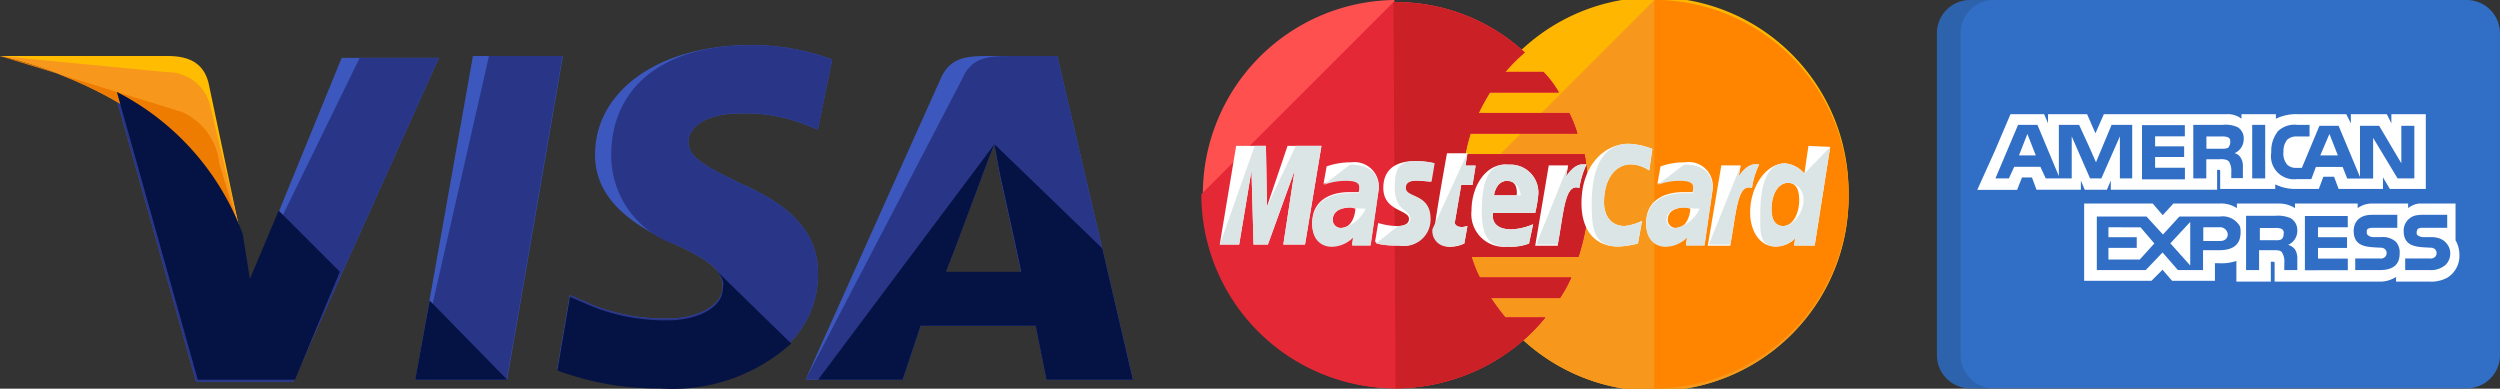 <svg xmlns="http://www.w3.org/2000/svg" width="64.555" height="10.036" viewBox="0 0 64.555 10.036">
  <rect x="0" y="0" width="64.555" height="10.036" fill="#333333" stroke="none"/>
  <g id="Group_15" data-name="Group 15" transform="translate(-55 -427.392)">
    <g id="mastercard_1_" data-name="mastercard(1)" transform="translate(86.021 427.392)">
      <path id="Path_12" data-name="Path 12" d="M211.627,105.814a5.014,5.014,0,1,1-10.027,0h0a5.014,5.014,0,1,1,10.027,0Z" transform="translate(-194.915 -100.8)" fill="#ffb600"/>
      <path id="Path_13" data-name="Path 13" d="M206.614,100.8a5.027,5.027,0,0,1,5.014,5.014h0a5.014,5.014,0,1,1-10.027,0" transform="translate(-194.915 -100.8)" fill="#f7981d"/>
      <path id="Path_14" data-name="Path 14" d="M352.8,100.8a5.027,5.027,0,0,1,5.014,5.014h0a5.01,5.01,0,0,1-5.014,5.014" transform="translate(-341.102 -100.8)" fill="#ff8500"/>
      <path id="Path_15" data-name="Path 15" d="M4.961,100.8a5.014,5.014,0,0,0,.053,10.027,5.072,5.072,0,0,0,3.369-1.3h0a4.768,4.768,0,0,0,.5-.531H7.852a6.121,6.121,0,0,1-.371-.5H9.258a3.4,3.4,0,0,0,.292-.531H7.189a3.162,3.162,0,0,1-.212-.531H9.735A5.268,5.268,0,0,0,10,105.84a6.847,6.847,0,0,0-.106-1.061H6.817a3.879,3.879,0,0,1,.133-.531H9.709a3.162,3.162,0,0,0-.212-.531H7.162a5.26,5.26,0,0,1,.292-.531H9.231a2.522,2.522,0,0,0-.4-.531H7.852a4.521,4.521,0,0,1,.5-.5,4.895,4.895,0,0,0-3.369-1.3C4.987,100.8,4.987,100.8,4.961,100.8Z" transform="translate(0 -100.8)" fill="#ff5050"/>
      <path id="Path_16" data-name="Path 16" d="M0,107.361a5.01,5.01,0,0,0,5.014,5.014,5.072,5.072,0,0,0,3.369-1.3h0a4.766,4.766,0,0,0,.5-.531H7.852a6.12,6.12,0,0,1-.371-.5H9.258a3.4,3.4,0,0,0,.292-.531H7.189a3.162,3.162,0,0,1-.212-.531H9.735A5.268,5.268,0,0,0,10,107.387a6.847,6.847,0,0,0-.106-1.061H6.817a3.878,3.878,0,0,1,.133-.531H9.709a3.162,3.162,0,0,0-.212-.531H7.162a5.26,5.26,0,0,1,.292-.531H9.231a2.523,2.523,0,0,0-.4-.531H7.852a4.521,4.521,0,0,1,.5-.5,4.895,4.895,0,0,0-3.369-1.3H4.961" transform="translate(0 -102.347)" fill="#e52836"/>
      <path id="Path_17" data-name="Path 17" d="M149.653,112.374a5.072,5.072,0,0,0,3.369-1.3h0a4.767,4.767,0,0,0,.5-.531h-1.035a6.122,6.122,0,0,1-.371-.5H153.9a3.4,3.4,0,0,0,.292-.531h-2.361a3.163,3.163,0,0,1-.212-.531h2.759a5.267,5.267,0,0,0,.265-1.592,6.847,6.847,0,0,0-.106-1.061h-3.077a3.877,3.877,0,0,1,.133-.531h2.759a3.162,3.162,0,0,0-.212-.531H151.8a5.258,5.258,0,0,1,.292-.531h1.777a2.523,2.523,0,0,0-.4-.531h-.982a4.519,4.519,0,0,1,.5-.5,4.9,4.9,0,0,0-3.369-1.3H149.6" transform="translate(-144.639 -102.347)" fill="#cb2026"/>
      <g id="Group_12" data-name="Group 12" transform="translate(0.477 3.714)">
        <path id="Path_18" data-name="Path 18" d="M182.369,222.334l.08-.451a1.148,1.148,0,0,1-.133.027c-.186,0-.212-.106-.186-.159l.159-.928h.292l.08-.5H182.4l.053-.318h-.531s-.318,1.751-.318,1.963a.4.4,0,0,0,.424.451A.814.814,0,0,0,182.369,222.334Z" transform="translate(-176.056 -219.761)" fill="#fff"/>
        <path id="Path_19" data-name="Path 19" d="M210.4,229.9a.844.844,0,0,0,.928.928,1.377,1.377,0,0,0,.557-.08l.106-.5a1.59,1.59,0,0,1-.557.133c-.584,0-.477-.424-.477-.424h1.088a3.441,3.441,0,0,0,.08-.477.719.719,0,0,0-.769-.769C210.8,228.649,210.4,229.233,210.4,229.9Zm.928-.769c.292,0,.239.345.239.371h-.584C210.984,229.471,211.037,229.127,211.328,229.127Z" transform="translate(-203.901 -228.172)" fill="#fff"/>
        <path id="Path_20" data-name="Path 20" d="M297.459,215.373l.106-.584a1.3,1.3,0,0,1-.451.133c-.371,0-.531-.292-.531-.61,0-.637.318-.982.69-.982a.886.886,0,0,1,.478.159l.08-.557a1.865,1.865,0,0,0-.61-.133c-.61,0-1.22.531-1.22,1.539,0,.663.318,1.114.955,1.114A2.38,2.38,0,0,0,297.459,215.373Z" transform="translate(-286.662 -212.8)" fill="#fff"/>
        <path id="Path_21" data-name="Path 21" d="M87.408,227.2a1.879,1.879,0,0,0-.637.106l-.08.451a1.568,1.568,0,0,1,.584-.106c.186,0,.345.027.345.186,0,.106-.027.133-.027.133h-.239c-.451,0-.955.186-.955.8,0,.478.318.584.5.584a.8.8,0,0,0,.557-.239l-.027.212h.477l.212-1.459A.629.629,0,0,0,87.408,227.2Zm.106,1.194c0,.08-.053.5-.371.5a.207.207,0,0,1-.212-.212c0-.133.08-.318.477-.318A.418.418,0,0,0,87.514,228.394Z" transform="translate(-84.013 -226.723)" fill="#fff"/>
        <path id="Path_22" data-name="Path 22" d="M135.81,228.575a.68.68,0,0,0,.8-.69c0-.663-.637-.531-.637-.8,0-.133.106-.186.292-.186.08,0,.371.027.371.027l.08-.477a2.015,2.015,0,0,0-.5-.053c-.4,0-.8.159-.8.69,0,.61.663.557.663.8,0,.159-.186.186-.318.186a1.735,1.735,0,0,1-.477-.08l-.08.477C135.227,228.522,135.359,228.575,135.81,228.575Z" transform="translate(-131.194 -225.949)" fill="#fff"/>
        <path id="Path_23" data-name="Path 23" d="M428.712,214.4l-.106.716a.736.736,0,0,0-.5-.265c-.478,0-.9.584-.9,1.273,0,.424.212.875.663.875a.708.708,0,0,0,.5-.212l-.027.186h.531l.4-2.547Zm-.239,1.406c0,.292-.133.663-.424.663-.186,0-.292-.159-.292-.424,0-.424.186-.69.424-.69C428.367,215.355,428.473,215.488,428.473,215.806Z" transform="translate(-413.512 -214.347)" fill="#fff"/>
        <path id="Path_24" data-name="Path 24" d="M14.9,216.947l.318-1.91.053,1.91h.371l.69-1.91-.292,1.91H16.6l.424-2.547h-.875l-.531,1.565-.027-1.565h-.769l-.424,2.547Z" transform="translate(-14.4 -214.347)" fill="#fff"/>
        <path id="Path_25" data-name="Path 25" d="M260.584,230.869c.159-.875.186-1.592.557-1.459a2.083,2.083,0,0,1,.186-.61h-.106c-.239,0-.424.318-.424.318l.053-.292h-.5L260,230.9h.584Z" transform="translate(-251.856 -228.269)" fill="#fff"/>
        <path id="Path_26" data-name="Path 26" d="M347.408,227.2a1.879,1.879,0,0,0-.637.106l-.08.451a1.568,1.568,0,0,1,.584-.106c.186,0,.345.027.345.186,0,.106-.026.133-.026.133h-.239c-.451,0-.955.186-.955.8,0,.478.318.584.5.584a.8.8,0,0,0,.557-.239l-.027.212h.477l.212-1.459A.619.619,0,0,0,347.408,227.2Zm.133,1.194c0,.08-.053.5-.371.5a.207.207,0,0,1-.212-.212c0-.133.08-.318.478-.318C347.514,228.394,347.514,228.394,347.541,228.394Z" transform="translate(-335.391 -226.723)" fill="#fff"/>
        <path id="Path_27" data-name="Path 27" d="M394.984,230.869c.159-.875.186-1.592.557-1.459a2.082,2.082,0,0,1,.186-.61h-.106c-.239,0-.424.318-.424.318l.053-.292h-.5L394.4,230.9h.584Z" transform="translate(-381.8 -228.269)" fill="#fff"/>
      </g>
      <g id="Group_13" data-name="Group 13" transform="translate(0.477 3.714)">
        <path id="Path_28" data-name="Path 28" d="M180,221.963a.4.4,0,0,0,.424.451,1.01,1.01,0,0,0,.4-.08l.08-.451a1.149,1.149,0,0,1-.133.027c-.186,0-.212-.106-.186-.159l.159-.928h.292l.08-.5h-.265L180.9,220" transform="translate(-174.509 -219.761)" fill="#dce5e5"/>
        <path id="Path_29" data-name="Path 29" d="M218.4,229.9c0,.743.239.928.663.928a1.377,1.377,0,0,0,.557-.08l.106-.5a1.59,1.59,0,0,1-.557.133c-.584,0-.477-.424-.477-.424h1.088a3.44,3.44,0,0,0,.08-.477.719.719,0,0,0-.769-.769C218.533,228.649,218.4,229.233,218.4,229.9Zm.663-.769c.292,0,.345.345.345.371h-.69C218.718,229.471,218.771,229.127,219.063,229.127Z" transform="translate(-211.636 -228.172)" fill="#dce5e5"/>
        <path id="Path_30" data-name="Path 30" d="M305.194,215.373l.106-.584a1.3,1.3,0,0,1-.451.133c-.371,0-.531-.292-.531-.61,0-.637.318-.982.69-.982a.886.886,0,0,1,.477.159l.08-.557a1.865,1.865,0,0,0-.61-.133c-.61,0-.955.531-.955,1.539,0,.663.053,1.114.69,1.114A2.381,2.381,0,0,0,305.194,215.373Z" transform="translate(-294.397 -212.8)" fill="#dce5e5"/>
        <path id="Path_31" data-name="Path 31" d="M86.692,229.331a1.568,1.568,0,0,1,.584-.106c.186,0,.345.027.345.186,0,.106-.027.133-.027.133h-.239c-.451,0-.955.186-.955.8,0,.478.318.584.5.584a.8.8,0,0,0,.557-.239l-.027.212h.477l.212-1.459c0-.61-.531-.637-.743-.637m.4,1.141a.869.869,0,0,1-.637.5.207.207,0,0,1-.212-.212c0-.133.08-.318.477-.318A2.165,2.165,0,0,0,87.779,229.941Z" transform="translate(-84.013 -228.269)" fill="#dce5e5"/>
        <path id="Path_32" data-name="Path 32" d="M136,228.522a2.245,2.245,0,0,0,.61.053.68.68,0,0,0,.8-.69c0-.663-.637-.531-.637-.8,0-.133.106-.186.292-.186.08,0,.371.027.371.027l.08-.477a2.015,2.015,0,0,0-.5-.053c-.4,0-.531.159-.531.69,0,.61.4.557.4.8,0,.159-.186.186-.318.186" transform="translate(-131.968 -225.949)" fill="#dce5e5"/>
        <path id="Path_33" data-name="Path 33" d="M436.285,215.89a.736.736,0,0,0-.5-.265c-.478,0-.637.584-.637,1.273,0,.424-.053.875.4.875a.708.708,0,0,0,.5-.212l-.027.186h.531l.4-2.547m-.69,1.379c0,.292-.239.663-.531.663-.186,0-.292-.159-.292-.424,0-.424.186-.69.424-.69A.405.405,0,0,1,436.258,216.579Z" transform="translate(-421.191 -215.12)" fill="#dce5e5"/>
        <path id="Path_34" data-name="Path 34" d="M14.9,216.947l.318-1.91.053,1.91h.371l.69-1.91-.292,1.91H16.6l.424-2.547h-.663l-.743,1.565-.027-1.565H15.3l-.9,2.547Z" transform="translate(-14.4 -214.347)" fill="#dce5e5"/>
        <path id="Path_35" data-name="Path 35" d="M260.8,230.869h.557c.159-.875.186-1.592.557-1.459a2.082,2.082,0,0,1,.186-.61h-.106c-.239,0-.424.318-.424.318l.053-.292" transform="translate(-252.63 -228.269)" fill="#dce5e5"/>
        <path id="Path_36" data-name="Path 36" d="M346.692,229.331a1.568,1.568,0,0,1,.584-.106c.186,0,.345.027.345.186,0,.106-.026.133-.026.133h-.239c-.451,0-.955.186-.955.8,0,.478.318.584.5.584a.8.8,0,0,0,.557-.239l-.027.212h.477l.212-1.459c0-.61-.531-.637-.743-.637m.4,1.141a.869.869,0,0,1-.637.5.207.207,0,0,1-.212-.212c0-.133.08-.318.478-.318A2.331,2.331,0,0,0,347.779,229.941Z" transform="translate(-335.391 -228.269)" fill="#dce5e5"/>
        <path id="Path_37" data-name="Path 37" d="M395.2,230.869h.557c.159-.875.186-1.592.557-1.459a2.082,2.082,0,0,1,.186-.61h-.106c-.239,0-.424.318-.424.318l.053-.292" transform="translate(-382.573 -228.269)" fill="#dce5e5"/>
      </g>
    </g>
    <g id="visa_1_" data-name="visa(1)" transform="translate(55 428.559)">
      <path id="Path_38" data-name="Path 38" d="M184.8,188.758l1.486-8.358h2.322l-1.439,8.358Z" transform="translate(-174.074 -180.121)" fill="#3c58bf"/>
      <path id="Path_39" data-name="Path 39" d="M184.8,188.758l1.9-8.358h1.9l-1.439,8.358Z" transform="translate(-174.074 -180.121)" fill="#293688"/>
      <path id="Path_40" data-name="Path 40" d="M255.1,175.971a5.889,5.889,0,0,0-2.136-.371c-2.322,0-3.993,1.161-3.993,2.832,0,1.254,1.161,1.9,2.089,2.322s1.207.7,1.207,1.068c0,.557-.743.836-1.393.836a5.047,5.047,0,0,1-2.229-.464l-.325-.139-.325,1.9a7.529,7.529,0,0,0,2.647.464c2.461,0,4.086-1.161,4.086-2.925,0-.975-.6-1.718-2-2.322-.836-.418-1.346-.65-1.346-1.068,0-.371.418-.743,1.346-.743a4.259,4.259,0,0,1,1.764.325l.232.093.371-1.811Z" transform="translate(-233.606 -175.6)" fill="#3c58bf"/>
      <path id="Path_41" data-name="Path 41" d="M255.1,175.971a5.889,5.889,0,0,0-2.136-.371c-2.322,0-3.575,1.161-3.575,2.832a2.427,2.427,0,0,0,1.672,2.322c.929.418,1.207.7,1.207,1.068,0,.557-.743.836-1.393.836a5.047,5.047,0,0,1-2.229-.464l-.325-.139-.325,1.9a7.529,7.529,0,0,0,2.647.464c2.461,0,4.086-1.161,4.086-2.925,0-.975-.6-1.718-2-2.322-.836-.418-1.346-.65-1.346-1.068,0-.371.418-.743,1.346-.743a4.259,4.259,0,0,1,1.764.325l.232.093.371-1.811Z" transform="translate(-233.606 -175.6)" fill="#293688"/>
      <path id="Path_42" data-name="Path 42" d="M363.09,180.4c-.557,0-.975.046-1.207.6l-3.482,7.754h2.507l.464-1.393h2.972l.279,1.393h2.229L364.9,180.4Zm-1.068,5.572c.139-.418.929-2.461.929-2.461s.186-.511.325-.836l.139.789s.464,2.089.557,2.554h-1.95Z" transform="translate(-337.599 -180.121)" fill="#3c58bf"/>
      <path id="Path_43" data-name="Path 43" d="M363.647,180.4c-.557,0-.975.046-1.207.6l-4.04,7.754h2.507l.464-1.393h2.972l.279,1.393h2.229L364.9,180.4Zm-1.625,5.572c.186-.464.929-2.461.929-2.461s.186-.511.325-.836l.139.789s.464,2.089.557,2.554h-1.95Z" transform="translate(-337.599 -180.121)" fill="#293688"/>
      <path id="Path_44" data-name="Path 44" d="M54.682,187,54.45,185.8a6.731,6.731,0,0,0-3.25-3.668l2.089,7.429H55.8l3.761-8.358H57.05Z" transform="translate(-48.228 -180.875)" fill="#3c58bf"/>
      <path id="Path_45" data-name="Path 45" d="M54.682,187,54.45,185.8a6.731,6.731,0,0,0-3.25-3.668l2.089,7.429H55.8l3.761-8.358H57.515Z" transform="translate(-48.228 -180.875)" fill="#293688"/>
      <path id="Path_46" data-name="Path 46" d="M0,180.4l.418.093a7.83,7.83,0,0,1,5.8,4.55L5.386,181.1c-.139-.557-.557-.7-1.068-.7Z" transform="translate(0 -180.121)" fill="#ffbc00"/>
      <path id="Path_47" data-name="Path 47" d="M0,180.4H0c2.972.7,5.432,2.507,6.222,4.6l-.789-3.3a1.133,1.133,0,0,0-1.114-.882Z" transform="translate(0 -180.121)" fill="#f7981d"/>
      <path id="Path_48" data-name="Path 48" d="M0,180.4H0c2.972.7,5.432,2.507,6.222,4.6l-.557-1.811a1.637,1.637,0,0,0-.975-1.347Z" transform="translate(0 -180.121)" fill="#ed7c00"/>
      <g id="Group_14" data-name="Group 14" transform="translate(3.018 1.207)">
        <path id="Path_49" data-name="Path 49" d="M57.757,201.043l-1.579-1.579-.743,1.764-.186-1.161A6.731,6.731,0,0,0,52,196.4l2.089,7.429H56.6Z" transform="translate(-52 -196.4)" fill="#051244"/>
        <path id="Path_50" data-name="Path 50" d="M187.168,291.243l-2-2.043-.371,2.043Z" transform="translate(-177.092 -283.814)" fill="#051244"/>
        <path id="Path_51" data-name="Path 51" d="M252.04,274.8h0c.186.186.279.325.232.511,0,.557-.743.836-1.393.836a5.046,5.046,0,0,1-2.229-.464l-.325-.139-.325,1.9a7.528,7.528,0,0,0,2.647.464,4.6,4.6,0,0,0,3.389-1.161Z" transform="translate(-236.624 -270.25)" fill="#051244"/>
        <path id="Path_52" data-name="Path 52" d="M364,225.683h2.182l.464-1.393h2.972l.279,1.393h2.229l-.789-3.39L368.55,219.6l.139.743s.464,2.089.557,2.554H367.3c.186-.464.929-2.461.929-2.461s.186-.511.325-.836" transform="translate(-345.892 -218.253)" fill="#051244"/>
      </g>
    </g>
    <g id="american-express_1_" data-name="american-express(1)" transform="translate(105.015 427.392)">
      <path id="Path_1" data-name="Path 1" d="M14.54,88.619a.859.859,0,0,1-.859.86H.859A.859.859,0,0,1,0,88.619V80.311a.859.859,0,0,1,.859-.86H13.68a.859.859,0,0,1,.859.86v8.308Z" transform="translate(0 -79.451)" fill="#306fc5"/>
      <path id="Path_2" data-name="Path 2" d="M.611,88.619V80.311a.86.86,0,0,1,.86-.86H.859a.859.859,0,0,0-.859.86v8.308a.859.859,0,0,0,.859.86h.611A.86.86,0,0,1,.611,88.619Z" transform="translate(0 -79.451)" fill="#202121" opacity="0.15"/>
      <g id="Group_11" data-name="Group 11" transform="translate(1.044 2.946)">
        <path id="Path_3" data-name="Path 3" d="M74.59,201.831h.434l-.217-.553Z" transform="translate(-73.515 -200.765)" fill="#fff"/>
        <path id="Path_4" data-name="Path 4" d="M155.946,286.107v.257h.731v.276h-.731v.3h.81l.375-.415-.355-.415Z" transform="translate(-152.561 -283.185)" fill="#fff"/>
        <path id="Path_5" data-name="Path 5" d="M348.79,201.278l-.237.553h.454Z" transform="translate(-339.698 -200.765)" fill="#fff"/>
        <path id="Path_6" data-name="Path 6" d="M212.781,282.367v-1.126l-.513.553Z" transform="translate(-207.284 -278.457)" fill="#fff"/>
        <path id="Path_7" data-name="Path 7" d="M242.8,286.285a.2.2,0,0,0-.217-.178h-.415v.355h.434C242.72,286.462,242.8,286.4,242.8,286.285Z" transform="translate(-236.334 -283.185)" fill="#fff"/>
        <path id="Path_8" data-name="Path 8" d="M294.174,287.1a.154.154,0,0,0,.059-.138.11.11,0,0,0-.059-.138.385.385,0,0,0-.158-.02h-.395v.316h.395A.384.384,0,0,0,294.174,287.1Z" transform="translate(-286.326 -283.863)" fill="#fff"/>
        <path id="Path_9" data-name="Path 9" d="M47.439,183.2v.237l-.118-.237h-.928v.237l-.119-.237H45.01a1.2,1.2,0,0,0-.553.118V183.2h-.889v.118a.57.57,0,0,0-.375-.118H40.015l-.217.494-.217-.494H38.573v.237l-.1-.237h-.869l-.395.928-.454,1.007-.008.02h1.028l.007-.02.119-.3h.257l.118.316h1.145v-.237l.1.237h.573l.1-.237v.237h2.745v-.513h.04c.039,0,.039,0,.039.059v.434h1.422v-.118a1.181,1.181,0,0,0,.533.118h.592l.118-.316h.276l.118.316h1.145v-.3l.178.3h.928V183.2h-.889Zm-6.694,1.659h-.316v-1.086l-.02.045h0l-.459,1.041h-.291l-.474-1.086v1.086h-.671l-.138-.3H37.7l-.138.3h-.347l.584-1.382H38.3l.553,1.323v-1.323h.523l.009.02h0l.249.542.179.406.006-.02.395-.948h.533v1.382Zm1.363-1.086h-.77v.257h.75v.276h-.75v.277h.77v.3H41v-1.4h1.106v.3Zm1.408.509h0a.225.225,0,0,1,.019.023.38.38,0,0,1,.07.231v.006s0,0,0,0v0c0,.011,0,.022,0,.034v.276h-.3V184.7a.47.47,0,0,0-.059-.276.18.18,0,0,0-.058-.04.394.394,0,0,0-.179-.019H42.66v.494h-.336v-1.382h.75a.757.757,0,0,1,.395.059.334.334,0,0,1,.157.307.392.392,0,0,1-.236.364A.264.264,0,0,1,43.516,184.28Zm.665.577h-.336v-1.382h.336Zm3.851,0H47.6l-.632-1.047v.869l0,0v.181h-.669l-.118-.3h-.691l-.118.316H44.99a.594.594,0,0,1-.652-.691.81.81,0,0,1,.178-.553.622.622,0,0,1,.494-.158h.316v.3H45.01a.364.364,0,0,0-.257.079.464.464,0,0,0-.1.316.43.43,0,0,0,.1.336.315.315,0,0,0,.237.079h.138l.454-1.086h.494l.553,1.323v-1.323h.494l.573.968v-.968h.336v1.362h0Z" transform="translate(-36.748 -183.198)" fill="#fff"/>
        <path id="Path_10" data-name="Path 10" d="M245.519,203.644a.106.106,0,0,0,.015-.021.213.213,0,0,0,.027-.149.113.113,0,0,0,0-.018s0,0,0,0h0a.111.111,0,0,0-.06-.067.387.387,0,0,0-.158-.02h-.395v.316h.395a.384.384,0,0,0,.158-.02.075.075,0,0,0,.016-.012h0Z" transform="translate(-239.033 -202.791)" fill="#fff"/>
        <path id="Path_11" data-name="Path 11" d="M143.39,265.875a.757.757,0,0,0-.1-.375v-.889h0v-.059h-.951a.562.562,0,0,0-.273.118v-.118h-.908a.627.627,0,0,0-.395.118v-.118h-1.619v.118a.764.764,0,0,0-.434-.118h-1.066v.118a.75.75,0,0,0-.454-.118h-1.185l-.277.3-.257-.3H133.7v1.995h1.738l.286-.286.247.286h1.106v-.454h.1a1.2,1.2,0,0,0,.454-.059v.533h.889v-.513h.039c.059,0,.059,0,.059.059v.454H141.3a.774.774,0,0,0,.454-.119v.119h.849a.887.887,0,0,0,.474-.1.663.663,0,0,0,.313-.532c0-.007,0-.014,0-.02h0C143.39,265.9,143.39,265.888,143.39,265.875Zm-6.22-.118h-.4v.513h-.649l-.378-.434h0l-.018-.021-.434.454h-1.264v-1.382h1.283l.351.384.074.08.01-.01.415-.454h1.047a.512.512,0,0,1,.517.257.558.558,0,0,1,.016.138C137.743,265.678,137.466,265.757,137.17,265.757Zm1.975-.02a.448.448,0,0,1,.059.257v.276h-.336v-.178a.441.441,0,0,0-.059-.277c-.039-.059-.118-.059-.237-.059h-.355v.513h-.336v-1.4h.75a.8.8,0,0,1,.395.059.35.35,0,0,1,.178.316.393.393,0,0,1-.237.375A.337.337,0,0,1,139.145,265.737Zm1.363-.573h-.77v.257h.75v.277h-.75v.276h.77v.3H139.4v-1.4h1.106Zm.829,1.106H140.7v-.3h.632a.167.167,0,0,0,.138-.039.143.143,0,0,0,0-.2.168.168,0,0,0-.119-.039c-.316-.02-.691,0-.691-.434,0-.2.118-.415.474-.415h.652v.336h-.612a.293.293,0,0,0-.138.02c-.039.02-.039.059-.039.1,0,.059.039.079.079.1a.25.25,0,0,0,.118.02h.178a.5.5,0,0,1,.375.118.409.409,0,0,1,.1.3C141.85,266.132,141.672,266.27,141.337,266.27Zm1.7-.138a.575.575,0,0,1-.415.138h-.632v-.3h.632a.167.167,0,0,0,.138-.039.143.143,0,0,0,0-.2.167.167,0,0,0-.118-.039c-.316-.02-.691,0-.691-.434a.4.4,0,0,1,.372-.408.738.738,0,0,1,.1-.007h.652v.336h-.612a.293.293,0,0,0-.138.02.151.151,0,0,0-.04.1c0,.059.02.079.079.1a.25.25,0,0,0,.118.02h.178a.616.616,0,0,1,.211.032.425.425,0,0,1,.276.312.442.442,0,0,1,.006.071A.4.4,0,0,1,143.035,266.132Z" transform="translate(-130.942 -262.242)" fill="#fff"/>
      </g>
    </g>
  </g>
</svg>
